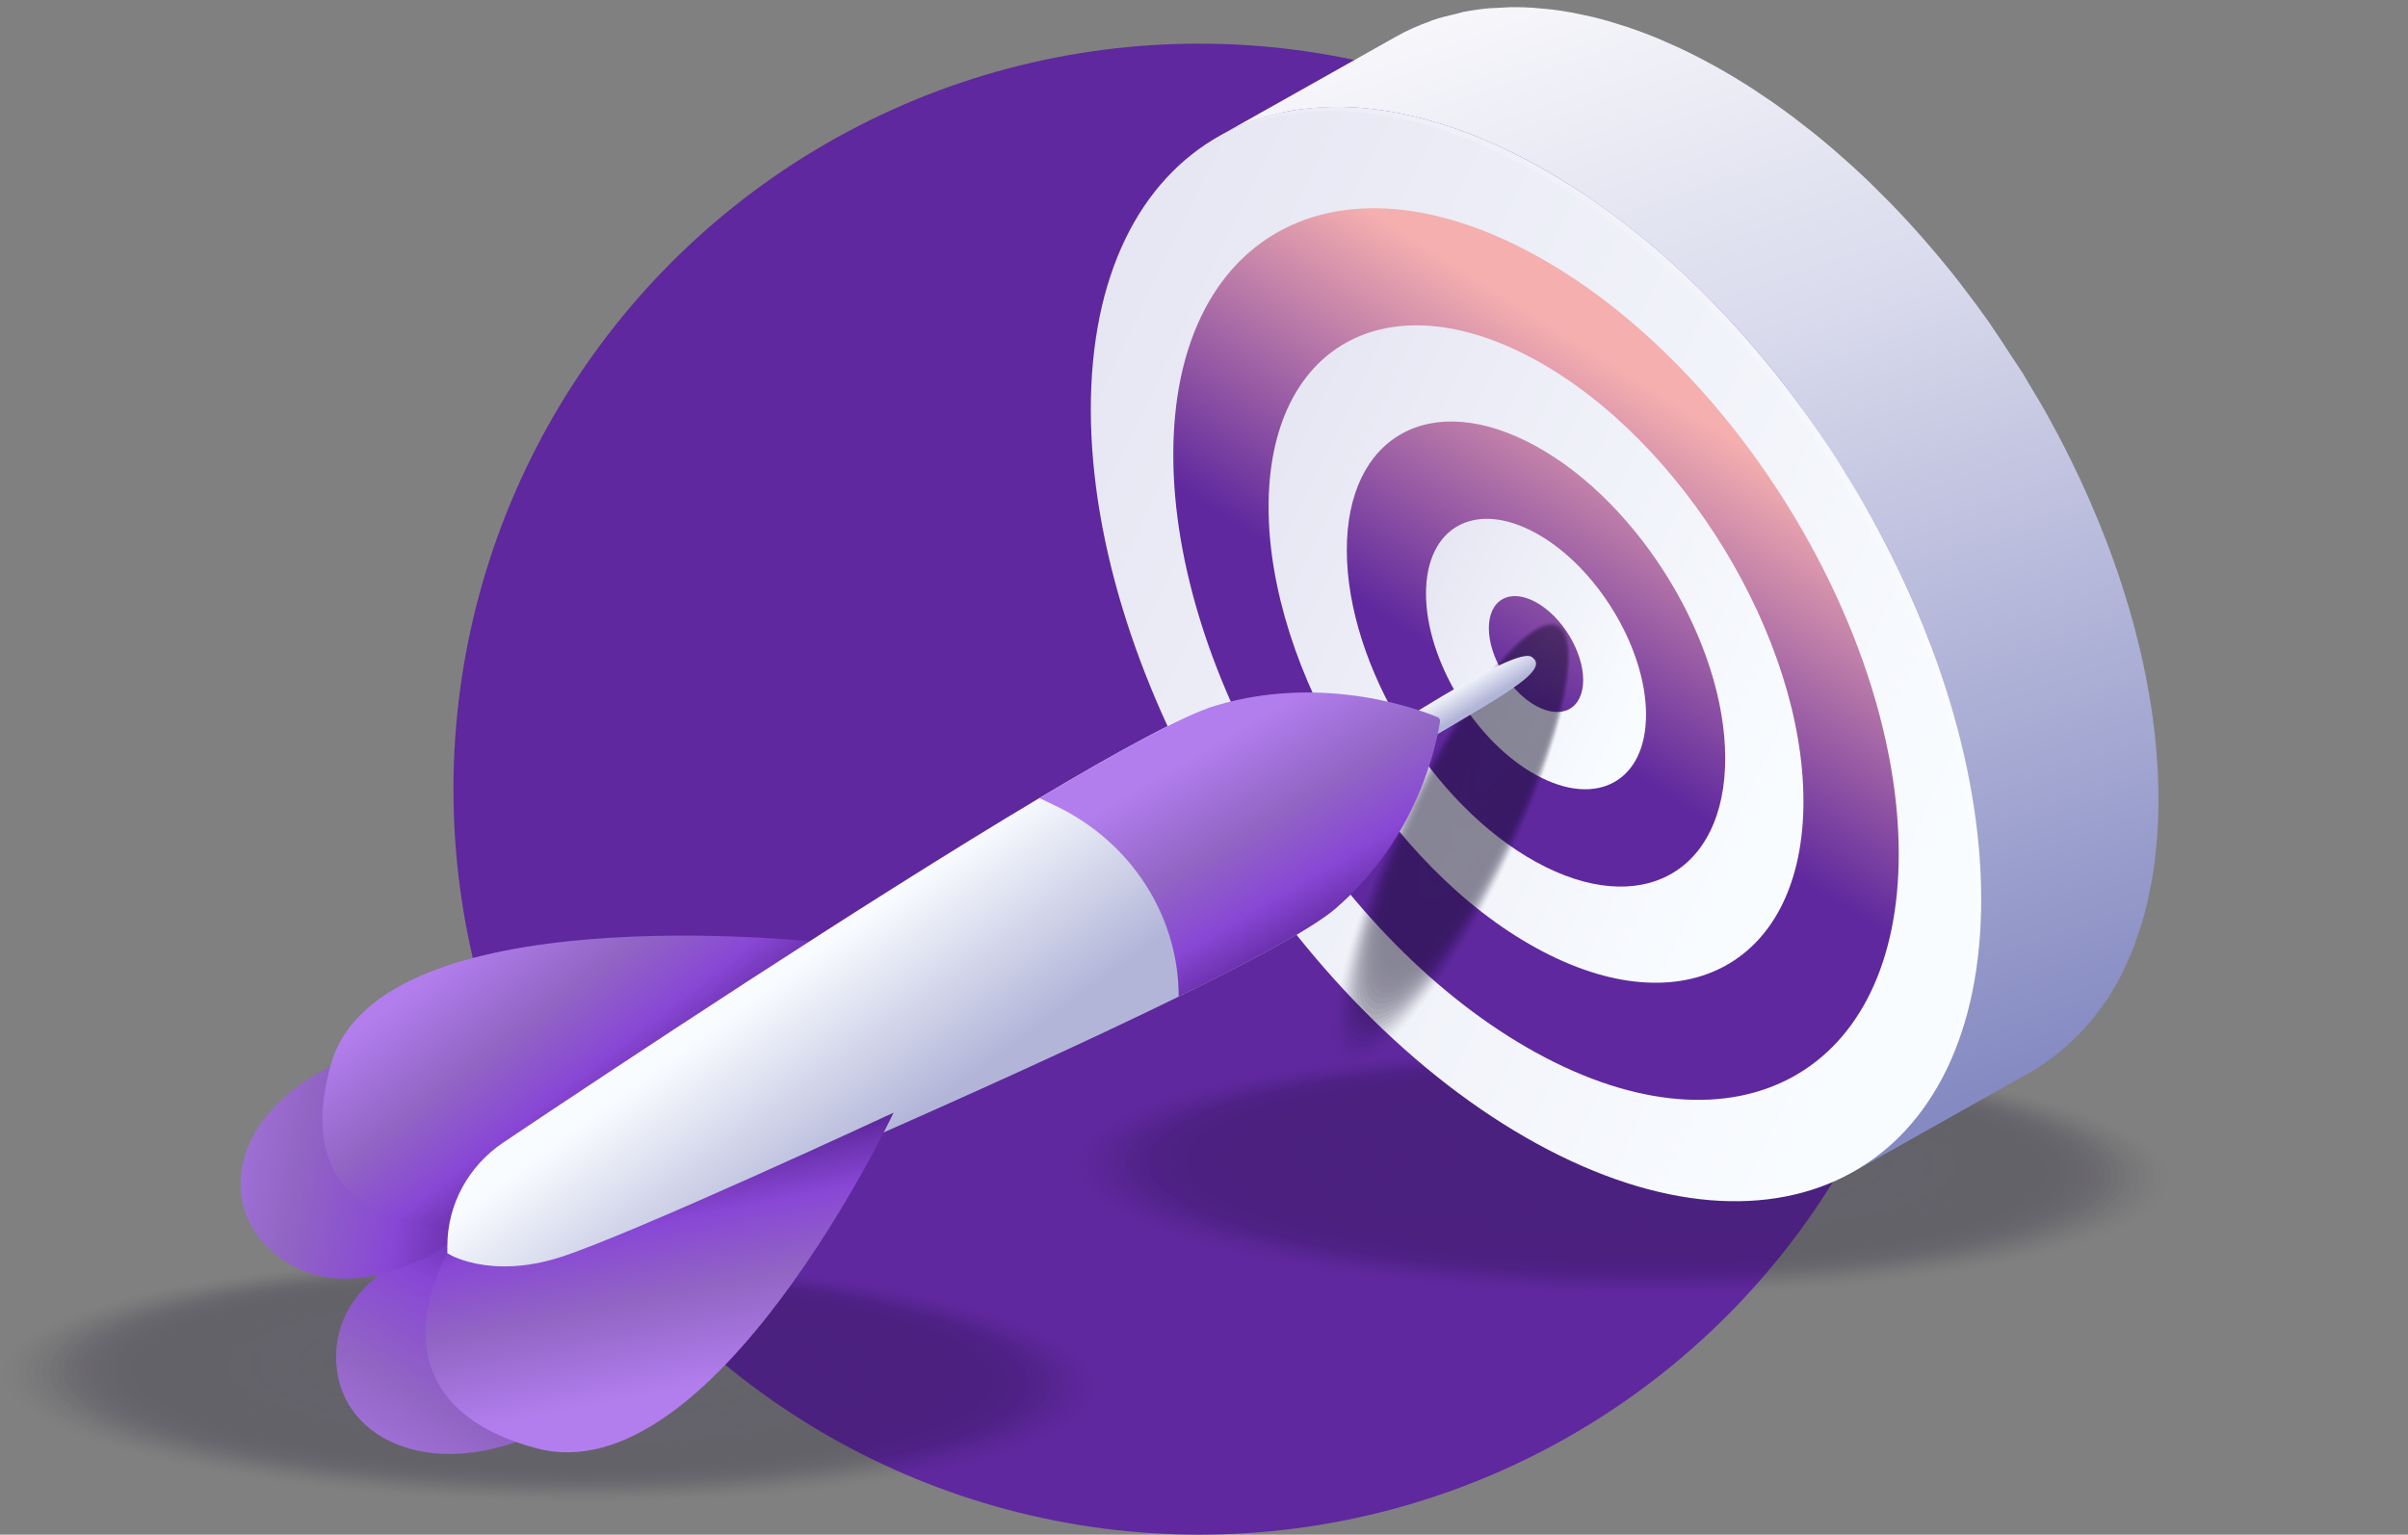 <svg width="331" height="211" viewBox="0 0 331 211" fill="none" xmlns="http://www.w3.org/2000/svg">
<rect x="0" y="0" width="331" height="211" fill="#808080" stroke="none"/>
<circle cx="164.83" cy="108.5" r="102.5" fill="#5F289E"/>
<g opacity="0.25">
<path opacity="0.02" d="M298 162.131C298.14 152.855 264.551 144.87 222.977 144.296C181.404 143.721 147.59 150.775 147.45 160.05C147.311 169.326 180.9 177.311 222.473 177.886C264.047 178.461 297.861 171.407 298 162.131Z" fill="#0F0A26"/>
<path opacity="0.039" d="M297.027 162.073C297.164 152.921 264.021 145.042 223.001 144.475C181.98 143.908 148.614 150.868 148.477 160.02C148.339 169.173 181.482 177.052 222.503 177.619C263.524 178.186 296.89 171.226 297.027 162.073Z" fill="#0F0A26"/>
<path opacity="0.059" d="M296.053 162.016C296.189 152.987 263.492 145.213 223.024 144.654C182.555 144.095 149.639 150.961 149.503 159.99C149.368 169.02 182.064 176.793 222.533 177.352C263.002 177.911 295.918 171.045 296.053 162.016Z" fill="#0F0A26"/>
<path opacity="0.078" d="M295.08 161.958C295.213 153.052 262.963 145.385 223.047 144.833C183.13 144.282 150.663 151.054 150.53 159.96C150.396 168.866 182.646 176.533 222.563 177.085C262.479 177.637 294.946 170.864 295.08 161.958Z" fill="#0F0A26"/>
<path opacity="0.098" d="M294.106 161.901C294.238 153.118 262.434 145.557 223.07 145.013C183.705 144.469 151.688 151.147 151.556 159.93C151.424 168.713 183.228 176.274 222.592 176.818C261.956 177.362 293.974 170.683 294.106 161.901Z" fill="#0F0A26"/>
<path opacity="0.118" d="M293.132 161.843C293.262 153.183 261.904 145.728 223.093 145.192C184.281 144.655 152.712 151.241 152.582 159.9C152.452 168.56 183.81 176.015 222.622 176.551C261.434 177.088 293.002 170.502 293.132 161.843Z" fill="#0F0A26"/>
<path opacity="0.137" d="M292.159 161.785C292.287 153.249 261.375 145.9 223.116 145.371C184.856 144.842 153.737 151.334 153.609 159.87C153.48 168.407 184.392 175.755 222.652 176.284C260.911 176.813 292.031 170.322 292.159 161.785Z" fill="#0F0A26"/>
<path opacity="0.157" d="M291.185 161.727C291.312 153.314 260.846 146.072 223.139 145.55C185.431 145.029 154.761 151.427 154.635 159.84C154.509 168.253 184.974 175.496 222.682 176.017C260.389 176.538 291.059 170.141 291.185 161.727Z" fill="#0F0A26"/>
<path opacity="0.176" d="M290.212 161.67C290.336 153.38 260.317 146.243 223.162 145.73C186.007 145.216 155.786 151.52 155.661 159.81C155.537 168.1 185.556 175.237 222.711 175.75C259.866 176.264 290.087 169.96 290.212 161.67Z" fill="#0F0A26"/>
<path opacity="0.196" d="M289.238 161.612C289.361 153.445 259.788 146.415 223.185 145.909C186.582 145.403 156.81 151.613 156.688 159.78C156.565 167.947 186.138 174.977 222.741 175.483C259.344 175.989 289.116 169.779 289.238 161.612Z" fill="#0F0A26"/>
<path opacity="0.216" d="M288.264 161.554C288.385 153.511 259.258 146.586 223.208 146.088C187.157 145.59 157.835 151.706 157.714 159.75C157.594 167.794 186.72 174.718 222.771 175.216C258.821 175.715 288.144 169.598 288.264 161.554Z" fill="#0F0A26"/>
<path opacity="0.235" d="M287.291 161.497C287.41 153.576 258.729 146.758 223.231 146.267C187.733 145.777 158.859 151.8 158.741 159.72C158.622 167.64 187.302 174.459 222.801 174.949C258.299 175.44 287.172 169.417 287.291 161.497Z" fill="#0F0A26"/>
<path opacity="0.255" d="M286.317 161.439C286.434 153.642 258.2 146.93 223.254 146.447C188.308 145.964 159.884 151.893 159.767 159.69C159.65 167.487 187.884 174.199 222.83 174.682C257.776 175.165 286.2 169.236 286.317 161.439Z" fill="#0F0A26"/>
<path opacity="0.275" d="M285.344 161.381C285.459 153.707 257.671 147.101 223.277 146.626C188.883 146.15 160.908 151.986 160.793 159.66C160.678 167.334 188.466 173.94 222.86 174.415C257.254 174.891 285.228 169.055 285.344 161.381Z" fill="#0F0A26"/>
<path opacity="0.294" d="M284.37 161.324C284.483 153.773 257.141 147.273 223.3 146.805C189.459 146.337 161.933 152.079 161.82 159.63C161.706 167.181 189.048 173.681 222.89 174.149C256.731 174.616 284.257 168.874 284.37 161.324Z" fill="#0F0A26"/>
<path opacity="0.314" d="M283.397 161.266C283.508 153.839 256.612 147.445 223.323 146.984C190.034 146.524 162.958 152.172 162.846 159.6C162.735 167.027 189.63 173.421 222.92 173.882C256.209 174.342 283.285 168.694 283.397 161.266Z" fill="#0F0A26"/>
<path opacity="0.333" d="M282.423 161.208C282.533 153.904 256.083 147.616 223.346 147.164C190.609 146.711 163.982 152.266 163.872 159.57C163.763 166.874 190.212 173.162 222.949 173.615C255.686 174.067 282.313 168.513 282.423 161.208Z" fill="#0F0A26"/>
<path opacity="0.353" d="M281.449 161.151C281.557 153.97 255.554 147.788 223.369 147.343C191.185 146.898 165.007 152.359 164.899 159.54C164.791 166.721 190.794 172.903 222.979 173.348C255.163 173.792 281.342 168.332 281.449 161.151Z" fill="#0F0A26"/>
<path opacity="0.372" d="M280.476 161.093C280.582 154.035 255.024 147.959 223.392 147.522C191.76 147.085 166.031 152.452 165.925 159.51C165.819 166.568 191.377 172.643 223.009 173.081C254.641 173.518 280.37 168.151 280.476 161.093Z" fill="#0F0A26"/>
<path opacity="0.392" d="M279.502 161.035C279.606 154.101 254.495 148.131 223.415 147.701C192.335 147.272 167.056 152.545 166.952 159.48C166.847 166.414 191.958 172.384 223.038 172.814C254.118 173.243 279.398 167.97 279.502 161.035Z" fill="#0F0A26"/>
<path opacity="0.412" d="M278.528 160.978C278.631 154.166 253.966 148.303 223.438 147.881C192.911 147.459 168.08 152.638 167.978 159.45C167.876 166.261 192.54 172.125 223.068 172.547C253.596 172.969 278.426 167.789 278.528 160.978Z" fill="#0F0A26"/>
<path opacity="0.431" d="M277.555 160.92C277.655 154.232 253.437 148.474 223.461 148.06C193.486 147.646 169.105 152.732 169.004 159.42C168.904 166.108 193.123 171.866 223.098 172.28C253.073 172.694 277.455 167.608 277.555 160.92Z" fill="#0F0A26"/>
<path opacity="0.451" d="M276.581 160.862C276.68 154.297 252.907 148.646 223.484 148.239C194.061 147.832 170.129 152.825 170.031 159.39C169.932 165.954 193.705 171.606 223.128 172.013C252.551 172.419 276.483 167.427 276.581 160.862Z" fill="#0F0A26"/>
<path opacity="0.471" d="M275.608 160.805C275.704 154.363 252.378 148.817 223.507 148.418C194.637 148.019 171.154 152.918 171.057 159.359C170.96 165.801 194.287 171.347 223.157 171.746C252.028 172.145 275.511 167.246 275.608 160.805Z" fill="#0F0A26"/>
<path opacity="0.49" d="M274.634 160.747C274.729 154.428 251.849 148.989 223.53 148.598C195.212 148.206 172.178 153.011 172.083 159.33C171.989 165.648 194.869 171.087 223.187 171.479C251.506 171.87 274.539 167.065 274.634 160.747Z" fill="#0F0A26"/>
<path opacity="0.51" d="M273.661 160.689C273.754 154.494 251.32 149.161 223.554 148.777C195.787 148.393 173.203 153.104 173.11 159.299C173.017 165.495 195.451 170.828 223.217 171.212C250.983 171.596 273.568 166.884 273.661 160.689Z" fill="#0F0A26"/>
<path opacity="0.529" d="M272.687 160.632C272.778 154.56 250.79 149.332 223.576 148.956C196.362 148.58 174.227 153.197 174.136 159.269C174.045 165.341 196.032 170.569 223.246 170.945C250.461 171.321 272.596 166.704 272.687 160.632Z" fill="#0F0A26"/>
<path opacity="0.549" d="M271.713 160.574C271.803 154.625 250.261 149.504 223.6 149.135C196.938 148.767 175.252 153.291 175.163 159.239C175.073 165.188 196.615 170.309 223.276 170.678C249.938 171.046 271.624 166.523 271.713 160.574Z" fill="#0F0A26"/>
<path opacity="0.569" d="M270.74 160.516C270.827 154.691 249.732 149.675 223.623 149.315C197.513 148.954 176.276 153.384 176.189 159.209C176.102 165.035 197.197 170.05 223.306 170.411C249.415 170.772 270.652 166.342 270.74 160.516Z" fill="#0F0A26"/>
<path opacity="0.588" d="M269.766 160.459C269.852 154.756 249.203 149.847 223.646 149.494C198.088 149.141 177.301 153.477 177.215 159.179C177.13 164.882 197.779 169.791 223.336 170.144C248.893 170.497 269.68 166.161 269.766 160.459Z" fill="#0F0A26"/>
<path opacity="0.608" d="M268.792 160.401C268.876 154.822 248.674 150.019 223.669 149.673C198.664 149.327 178.326 153.57 178.242 159.149C178.158 164.728 198.361 169.531 223.366 169.877C248.37 170.223 268.709 165.98 268.792 160.401Z" fill="#0F0A26"/>
<path opacity="0.627" d="M267.819 160.343C267.901 154.887 248.144 150.19 223.692 149.852C199.239 149.515 179.35 153.663 179.268 159.119C179.186 164.575 198.943 169.272 223.395 169.61C247.848 169.948 267.737 165.799 267.819 160.343Z" fill="#0F0A26"/>
<path opacity="0.647" d="M266.845 160.285C266.925 154.953 247.615 150.362 223.715 150.032C199.814 149.701 180.374 153.757 180.294 159.089C180.214 164.422 199.525 169.013 223.425 169.343C247.325 169.673 266.765 165.618 266.845 160.285Z" fill="#0F0A26"/>
<path opacity="0.667" d="M265.872 160.228C265.95 155.018 247.086 150.534 223.738 150.211C200.39 149.888 181.399 153.85 181.321 159.059C181.243 164.269 200.107 168.753 223.455 169.076C246.803 169.399 265.793 165.437 265.872 160.228Z" fill="#0F0A26"/>
<path opacity="0.686" d="M264.898 160.17C264.974 155.084 246.557 150.705 223.761 150.39C200.965 150.075 182.423 153.943 182.347 159.029C182.271 164.115 200.689 168.494 223.484 168.809C246.28 169.124 264.822 165.256 264.898 160.17Z" fill="#0F0A26"/>
<path opacity="0.706" d="M263.924 160.112C263.999 155.149 246.027 150.877 223.784 150.569C201.54 150.262 183.448 154.036 183.374 158.999C183.299 163.962 201.271 168.235 223.514 168.542C245.758 168.85 263.85 165.075 263.924 160.112Z" fill="#0F0A26"/>
<path opacity="0.726" d="M262.951 160.055C263.023 155.215 245.498 151.048 223.807 150.749C202.115 150.449 184.472 154.129 184.4 158.969C184.327 163.809 201.852 167.975 223.544 168.275C245.235 168.575 262.878 164.895 262.951 160.055Z" fill="#0F0A26"/>
<path opacity="0.745" d="M261.977 159.997C262.048 155.281 244.969 151.22 223.83 150.928C202.691 150.636 185.497 154.222 185.426 158.939C185.356 163.656 202.435 167.716 223.574 168.008C244.713 168.3 261.906 164.714 261.977 159.997Z" fill="#0F0A26"/>
<path opacity="0.765" d="M261.003 159.939C261.072 155.346 244.44 151.392 223.853 151.107C203.266 150.823 186.522 154.316 186.453 158.909C186.384 163.502 203.017 167.457 223.603 167.741C244.19 168.026 260.935 164.533 261.003 159.939Z" fill="#0F0A26"/>
<path opacity="0.784" d="M260.03 159.882C260.097 155.412 243.91 151.563 223.876 151.286C203.842 151.01 187.546 154.409 187.479 158.879C187.412 163.349 203.599 167.197 223.633 167.474C243.667 167.751 259.963 164.352 260.03 159.882Z" fill="#0F0A26"/>
<path opacity="0.804" d="M259.056 159.824C259.122 155.477 243.381 151.735 223.899 151.465C204.417 151.196 188.571 154.502 188.505 158.849C188.44 163.196 204.181 166.938 223.663 167.207C243.145 167.476 258.991 164.171 259.056 159.824Z" fill="#0F0A26"/>
<path opacity="0.824" d="M258.083 159.766C258.146 155.543 242.852 151.907 223.922 151.645C204.992 151.383 189.595 154.595 189.532 158.819C189.468 163.043 204.763 166.679 223.693 166.94C242.622 167.202 258.019 163.99 258.083 159.766Z" fill="#0F0A26"/>
<path opacity="0.843" d="M257.109 159.709C257.171 155.608 242.323 152.078 223.945 151.824C205.567 151.57 190.62 154.688 190.558 158.789C190.497 162.889 205.345 166.419 223.722 166.673C242.1 166.927 257.048 163.809 257.109 159.709Z" fill="#0F0A26"/>
<path opacity="0.863" d="M256.136 159.651C256.195 155.674 241.793 152.25 223.968 152.003C206.143 151.757 191.644 154.781 191.584 158.759C191.525 162.736 205.927 166.16 223.752 166.406C241.577 166.653 256.076 163.628 256.136 159.651Z" fill="#0F0A26"/>
<path opacity="0.882" d="M255.162 159.593C255.22 155.739 241.264 152.421 223.991 152.183C206.718 151.944 192.669 154.875 192.611 158.729C192.553 162.583 206.509 165.901 223.782 166.139C241.055 166.378 255.104 163.447 255.162 159.593Z" fill="#0F0A26"/>
<path opacity="0.902" d="M254.188 159.536C254.244 155.805 240.735 152.593 224.014 152.362C207.294 152.131 193.693 154.968 193.637 158.699C193.581 162.43 207.091 165.641 223.811 165.872C240.532 166.104 254.132 163.266 254.188 159.536Z" fill="#0F0A26"/>
<path opacity="0.922" d="M253.215 159.478C253.269 155.87 240.206 152.765 224.037 152.541C207.869 152.318 194.718 155.061 194.664 158.669C194.61 162.276 207.673 165.382 223.841 165.605C240.01 165.829 253.161 163.086 253.215 159.478Z" fill="#0F0A26"/>
<path opacity="0.941" d="M252.241 159.42C252.293 155.936 239.676 152.936 224.06 152.72C208.444 152.504 195.742 155.154 195.69 158.638C195.638 162.123 208.255 165.122 223.871 165.338C239.487 165.554 252.189 162.904 252.241 159.42Z" fill="#0F0A26"/>
<path opacity="0.961" d="M251.267 159.362C251.318 156.001 239.147 153.108 224.083 152.9C209.019 152.691 196.767 155.247 196.716 158.608C196.666 161.97 208.837 164.863 223.9 165.071C238.964 165.28 251.217 162.724 251.267 159.362Z" fill="#0F0A26"/>
<path opacity="0.98" d="M250.294 159.305C250.342 156.067 238.618 153.279 224.106 153.079C209.595 152.878 197.791 155.34 197.743 158.578C197.694 161.816 209.419 164.604 223.93 164.804C238.442 165.005 250.245 162.543 250.294 159.305Z" fill="#0F0A26"/>
<path d="M249.32 159.247C249.367 156.132 238.088 153.451 224.129 153.258C210.17 153.065 198.816 155.434 198.769 158.548C198.722 161.663 210.001 164.345 223.96 164.537C237.919 164.73 249.273 162.362 249.32 159.247Z" fill="#0F0A26"/>
</g>
<g opacity="0.25">
<path opacity="0.02" d="M151.112 190.774C151.251 181.499 117.662 173.513 76.089 172.939C34.516 172.364 0.701 179.418 0.562 188.693C0.423 197.969 34.012 205.954 75.585 206.529C117.158 207.104 150.973 200.05 151.112 190.774Z" fill="#0F0A26"/>
<path opacity="0.039" d="M150.139 190.717C150.276 181.564 117.133 173.685 76.112 173.118C35.091 172.551 1.726 179.511 1.589 188.663C1.451 197.816 34.594 205.695 75.615 206.262C116.636 206.829 150.001 199.869 150.139 190.717Z" fill="#0F0A26"/>
<path opacity="0.059" d="M149.165 190.659C149.3 181.63 116.604 173.856 76.135 173.297C35.667 172.738 2.75 179.604 2.615 188.633C2.479 197.663 35.176 205.436 75.645 205.995C116.113 206.555 149.029 199.688 149.165 190.659Z" fill="#0F0A26"/>
<path opacity="0.078" d="M148.191 190.601C148.325 181.695 116.075 174.028 76.158 173.476C36.242 172.925 3.775 179.697 3.641 188.603C3.508 197.509 35.758 205.176 75.674 205.728C115.591 206.28 148.058 199.507 148.191 190.601Z" fill="#0F0A26"/>
<path opacity="0.098" d="M147.218 190.543C147.35 181.761 115.546 174.2 76.181 173.656C36.817 173.112 4.799 179.79 4.668 188.573C4.536 197.356 36.34 204.917 75.704 205.461C115.068 206.005 147.086 199.326 147.218 190.543Z" fill="#0F0A26"/>
<path opacity="0.118" d="M146.244 190.486C146.374 181.826 115.016 174.371 76.204 173.835C37.392 173.298 5.824 179.884 5.694 188.543C5.564 197.203 36.922 204.658 75.734 205.194C114.546 205.731 146.114 199.146 146.244 190.486Z" fill="#0F0A26"/>
<path opacity="0.137" d="M145.271 190.428C145.399 181.892 114.487 174.543 76.227 174.014C37.968 173.485 6.848 179.977 6.72 188.513C6.592 197.05 37.504 204.399 75.763 204.927C114.023 205.456 145.142 198.965 145.271 190.428Z" fill="#0F0A26"/>
<path opacity="0.157" d="M144.297 190.37C144.423 181.957 113.958 174.714 76.251 174.193C38.543 173.672 7.873 180.07 7.747 188.483C7.621 196.896 38.086 204.139 75.793 204.66C113.501 205.181 144.171 198.784 144.297 190.37Z" fill="#0F0A26"/>
<path opacity="0.176" d="M143.323 190.313C143.448 182.023 113.429 174.886 76.273 174.373C39.118 173.859 8.897 180.163 8.773 188.453C8.649 196.743 38.668 203.88 75.823 204.393C112.978 204.907 143.199 198.603 143.323 190.313Z" fill="#0F0A26"/>
<path opacity="0.196" d="M142.35 190.255C142.472 182.088 112.899 175.058 76.297 174.552C39.694 174.046 9.922 180.256 9.8 188.423C9.677 196.59 39.25 203.62 75.853 204.126C112.456 204.632 142.227 198.422 142.35 190.255Z" fill="#0F0A26"/>
<path opacity="0.216" d="M141.376 190.197C141.497 182.154 112.37 175.229 76.32 174.731C40.269 174.233 10.947 180.35 10.826 188.393C10.705 196.437 39.832 203.361 75.882 203.859C111.933 204.358 141.255 198.241 141.376 190.197Z" fill="#0F0A26"/>
<path opacity="0.235" d="M140.403 190.14C140.521 182.219 111.841 175.401 76.343 174.91C40.844 174.42 11.971 180.443 11.852 188.363C11.733 196.283 40.414 203.102 75.912 203.592C111.41 204.083 140.284 198.06 140.403 190.14Z" fill="#0F0A26"/>
<path opacity="0.255" d="M139.429 190.082C139.546 182.285 111.312 175.573 76.366 175.09C41.42 174.607 12.996 180.536 12.879 188.333C12.762 196.13 40.996 202.842 75.942 203.325C110.888 203.809 139.312 197.879 139.429 190.082Z" fill="#0F0A26"/>
<path opacity="0.275" d="M138.455 190.024C138.571 182.351 110.782 175.744 76.389 175.269C41.995 174.793 14.02 180.629 13.905 188.303C13.79 195.977 41.578 202.583 75.972 203.059C110.365 203.534 138.34 197.698 138.455 190.024Z" fill="#0F0A26"/>
<path opacity="0.294" d="M137.482 189.967C137.595 182.416 110.253 175.916 76.412 175.448C42.571 174.981 15.045 180.722 14.931 188.273C14.818 195.824 42.16 202.324 76.001 202.792C109.843 203.259 137.369 197.517 137.482 189.967Z" fill="#0F0A26"/>
<path opacity="0.314" d="M136.508 189.909C136.62 182.482 109.724 176.088 76.435 175.627C43.146 175.167 16.069 180.815 15.958 188.243C15.846 195.67 42.742 202.064 76.031 202.525C109.32 202.985 136.397 197.337 136.508 189.909Z" fill="#0F0A26"/>
<path opacity="0.333" d="M135.535 189.851C135.644 182.547 109.195 176.259 76.458 175.807C43.721 175.354 17.094 180.909 16.984 188.213C16.875 195.517 43.324 201.805 76.061 202.258C108.798 202.71 135.425 197.156 135.535 189.851Z" fill="#0F0A26"/>
<path opacity="0.353" d="M134.561 189.794C134.669 182.613 108.665 176.431 76.481 175.986C44.296 175.541 18.118 181.002 18.011 188.183C17.903 195.364 43.906 201.546 76.091 201.991C108.275 202.435 134.453 196.975 134.561 189.794Z" fill="#0F0A26"/>
<path opacity="0.372" d="M133.587 189.736C133.693 182.678 108.136 176.602 76.504 176.165C44.872 175.728 19.143 181.095 19.037 188.153C18.931 195.211 44.488 201.286 76.12 201.724C107.753 202.161 133.481 196.794 133.587 189.736Z" fill="#0F0A26"/>
<path opacity="0.392" d="M132.614 189.678C132.718 182.744 107.607 176.774 76.527 176.344C45.447 175.915 20.168 181.188 20.063 188.123C19.959 195.057 45.07 201.027 76.15 201.457C107.23 201.886 132.51 196.613 132.614 189.678Z" fill="#0F0A26"/>
<path opacity="0.412" d="M131.64 189.621C131.742 182.809 107.078 176.946 76.55 176.524C46.022 176.102 21.192 181.281 21.09 188.093C20.988 194.904 45.652 200.768 76.18 201.19C106.708 201.612 131.538 196.432 131.64 189.621Z" fill="#0F0A26"/>
<path opacity="0.431" d="M130.667 189.563C130.767 182.875 106.549 177.117 76.573 176.703C46.598 176.289 22.216 181.374 22.116 188.063C22.016 194.751 46.234 200.508 76.21 200.923C106.185 201.337 130.566 196.251 130.667 189.563Z" fill="#0F0A26"/>
<path opacity="0.451" d="M129.693 189.505C129.792 182.94 106.019 177.289 76.596 176.882C47.173 176.476 23.241 181.468 23.142 188.033C23.044 194.598 46.816 200.249 76.239 200.656C105.663 201.062 129.595 196.07 129.693 189.505Z" fill="#0F0A26"/>
<path opacity="0.471" d="M128.72 189.448C128.816 183.006 105.49 177.46 76.619 177.061C47.748 176.662 24.266 181.561 24.169 188.003C24.072 194.444 47.398 199.99 76.269 200.389C105.14 200.788 128.623 195.889 128.72 189.448Z" fill="#0F0A26"/>
<path opacity="0.49" d="M127.746 189.39C127.841 183.071 104.961 177.632 76.642 177.241C48.324 176.849 25.29 181.654 25.195 187.972C25.101 194.291 47.98 199.73 76.299 200.122C104.618 200.513 127.651 195.708 127.746 189.39Z" fill="#0F0A26"/>
<path opacity="0.51" d="M126.772 189.332C126.865 183.137 104.432 177.804 76.665 177.42C48.899 177.036 26.315 181.747 26.222 187.943C26.129 194.138 48.562 199.471 76.329 199.855C104.095 200.239 126.679 195.528 126.772 189.332Z" fill="#0F0A26"/>
<path opacity="0.529" d="M125.799 189.275C125.89 183.203 103.902 177.975 76.688 177.599C49.474 177.223 27.339 181.84 27.248 187.912C27.157 193.984 49.144 199.212 76.359 199.588C103.573 199.964 125.708 195.347 125.799 189.275Z" fill="#0F0A26"/>
<path opacity="0.549" d="M124.825 189.217C124.914 183.268 103.373 178.147 76.711 177.778C50.05 177.41 28.364 181.934 28.274 187.882C28.185 193.831 49.726 198.952 76.388 199.321C103.05 199.689 124.736 195.166 124.825 189.217Z" fill="#0F0A26"/>
<path opacity="0.569" d="M123.852 189.159C123.939 183.334 102.844 178.319 76.735 177.958C50.625 177.597 29.388 182.027 29.301 187.852C29.214 193.678 50.309 198.693 76.418 199.054C102.527 199.415 123.764 194.985 123.852 189.159Z" fill="#0F0A26"/>
<path opacity="0.588" d="M122.878 189.101C122.963 183.399 102.315 178.49 76.757 178.137C51.2 177.784 30.413 182.12 30.327 187.822C30.242 193.525 50.891 198.434 76.448 198.787C102.005 199.14 122.792 194.804 122.878 189.101Z" fill="#0F0A26"/>
<path opacity="0.608" d="M121.904 189.044C121.988 183.465 101.785 178.662 76.781 178.316C51.776 177.971 31.437 182.213 31.354 187.792C31.27 193.371 51.472 198.174 76.477 198.52C101.482 198.866 121.821 194.623 121.904 189.044Z" fill="#0F0A26"/>
<path opacity="0.627" d="M120.931 188.986C121.013 183.53 101.256 178.833 76.804 178.495C52.351 178.157 32.462 182.306 32.38 187.762C32.298 193.218 52.054 197.915 76.507 198.253C100.96 198.591 120.849 194.442 120.931 188.986Z" fill="#0F0A26"/>
<path opacity="0.647" d="M119.957 188.929C120.037 183.596 100.727 179.005 76.827 178.675C52.926 178.344 33.486 182.4 33.406 187.732C33.326 193.065 52.636 197.656 76.537 197.986C100.437 198.316 119.877 194.261 119.957 188.929Z" fill="#0F0A26"/>
<path opacity="0.667" d="M118.983 188.871C119.062 183.661 100.198 179.177 76.85 178.854C53.502 178.531 34.511 182.493 34.433 187.702C34.354 192.912 53.218 197.396 76.567 197.719C99.915 198.042 118.905 194.08 118.983 188.871Z" fill="#0F0A26"/>
<path opacity="0.686" d="M118.01 188.813C118.086 183.727 99.669 179.348 76.873 179.033C54.077 178.718 35.535 182.586 35.459 187.672C35.383 192.758 53.801 197.137 76.596 197.452C99.392 197.767 117.934 193.899 118.01 188.813Z" fill="#0F0A26"/>
<path opacity="0.706" d="M117.036 188.755C117.111 183.792 99.139 179.52 76.896 179.212C54.652 178.905 36.56 182.679 36.486 187.642C36.411 192.605 54.383 196.878 76.626 197.185C98.87 197.493 116.962 193.719 117.036 188.755Z" fill="#0F0A26"/>
<path opacity="0.726" d="M116.063 188.698C116.135 183.858 98.61 179.691 76.919 179.391C55.228 179.092 37.584 182.772 37.512 187.612C37.439 192.452 54.965 196.618 76.656 196.918C98.347 197.218 115.99 193.537 116.063 188.698Z" fill="#0F0A26"/>
<path opacity="0.745" d="M115.089 188.64C115.16 183.924 98.081 179.863 76.942 179.571C55.803 179.279 38.609 182.866 38.538 187.582C38.468 192.299 55.547 196.359 76.686 196.651C97.825 196.943 115.018 193.357 115.089 188.64Z" fill="#0F0A26"/>
<path opacity="0.765" d="M114.115 188.582C114.184 183.989 97.552 180.035 76.965 179.75C56.378 179.466 39.634 182.959 39.565 187.552C39.496 192.145 56.129 196.1 76.715 196.384C97.302 196.669 114.047 193.176 114.115 188.582Z" fill="#0F0A26"/>
<path opacity="0.784" d="M113.142 188.525C113.209 184.055 97.022 180.206 76.988 179.929C56.953 179.652 40.658 183.052 40.591 187.522C40.524 191.992 56.711 195.84 76.745 196.117C96.779 196.394 113.075 192.995 113.142 188.525Z" fill="#0F0A26"/>
<path opacity="0.804" d="M112.168 188.467C112.234 184.12 96.493 180.378 77.011 180.109C57.529 179.839 41.683 183.145 41.617 187.492C41.552 191.839 57.293 195.581 76.775 195.85C96.257 196.12 112.103 192.814 112.168 188.467Z" fill="#0F0A26"/>
<path opacity="0.824" d="M111.195 188.409C111.258 184.185 95.964 180.549 77.034 180.288C58.104 180.026 42.707 183.238 42.644 187.462C42.58 191.685 57.875 195.322 76.805 195.583C95.734 195.845 111.131 192.633 111.195 188.409Z" fill="#0F0A26"/>
<path opacity="0.843" d="M110.221 188.352C110.283 184.251 95.434 180.721 77.057 180.467C58.679 180.213 43.732 183.331 43.67 187.432C43.608 191.532 58.457 195.062 76.834 195.316C95.212 195.57 110.16 192.452 110.221 188.352Z" fill="#0F0A26"/>
<path opacity="0.863" d="M109.248 188.294C109.307 184.317 94.905 180.893 77.08 180.646C59.255 180.4 44.756 183.424 44.697 187.402C44.637 191.379 59.039 194.803 76.864 195.049C94.689 195.296 109.188 192.271 109.248 188.294Z" fill="#0F0A26"/>
<path opacity="0.882" d="M108.274 188.236C108.332 184.382 94.376 181.064 77.103 180.826C59.83 180.587 45.781 183.518 45.723 187.372C45.665 191.226 59.621 194.544 76.894 194.782C94.167 195.021 108.216 192.09 108.274 188.236Z" fill="#0F0A26"/>
<path opacity="0.902" d="M107.3 188.179C107.356 184.448 93.847 181.236 77.126 181.005C60.405 180.774 46.805 183.611 46.749 187.342C46.693 191.072 60.203 194.284 76.923 194.515C93.644 194.746 107.244 191.909 107.3 188.179Z" fill="#0F0A26"/>
<path opacity="0.922" d="M106.327 188.121C106.381 184.513 93.317 181.407 77.149 181.184C60.981 180.961 47.83 183.704 47.776 187.312C47.721 190.919 60.785 194.025 76.953 194.248C93.121 194.472 106.272 191.728 106.327 188.121Z" fill="#0F0A26"/>
<path opacity="0.941" d="M105.353 188.063C105.405 184.579 92.788 181.579 77.172 181.363C61.556 181.147 48.854 183.797 48.802 187.281C48.75 190.766 61.367 193.766 76.983 193.981C92.599 194.197 105.301 191.548 105.353 188.063Z" fill="#0F0A26"/>
<path opacity="0.961" d="M104.38 188.005C104.43 184.644 92.259 181.751 77.195 181.542C62.132 181.334 49.879 183.89 49.828 187.251C49.778 190.613 61.949 193.506 77.013 193.714C92.076 193.922 104.329 191.367 104.38 188.005Z" fill="#0F0A26"/>
<path opacity="0.98" d="M103.406 187.948C103.454 184.71 91.73 181.922 77.218 181.722C62.707 181.521 50.903 183.983 50.855 187.221C50.806 190.459 62.531 193.247 77.042 193.447C91.554 193.648 103.357 191.186 103.406 187.948Z" fill="#0F0A26"/>
<path d="M102.432 187.89C102.479 184.775 91.201 182.094 77.241 181.901C63.282 181.708 51.928 184.076 51.881 187.191C51.834 190.306 63.113 192.987 77.072 193.18C91.031 193.373 102.386 191.005 102.432 187.89Z" fill="#0F0A26"/>
</g>
<path d="M296.65 107.166C296.616 106.227 296.566 105.284 296.499 104.336C296.469 103.906 296.423 103.472 296.386 103.04C296.369 102.85 296.353 102.661 296.336 102.472C296.305 102.145 296.284 101.819 296.25 101.491C296.15 100.539 296.035 99.584 295.904 98.625C295.77 97.648 295.62 96.668 295.454 95.686C295.449 95.656 295.442 95.625 295.437 95.594C295.43 95.553 295.422 95.513 295.415 95.472C295.258 94.56 295.091 93.645 294.907 92.729C294.704 91.713 294.483 90.695 294.247 89.676C294.163 89.313 294.065 88.95 293.977 88.587C293.924 88.369 293.869 88.152 293.815 87.935C293.705 87.493 293.603 87.052 293.487 86.611C293.215 85.576 292.926 84.541 292.622 83.506C292.399 82.747 292.158 81.987 291.917 81.228C291.873 81.087 291.832 80.947 291.787 80.807C291.745 80.676 291.708 80.545 291.666 80.414C291.338 79.404 290.996 78.394 290.639 77.386C290.286 76.389 289.919 75.394 289.538 74.4C289.467 74.215 289.39 74.03 289.318 73.845C289.259 73.693 289.197 73.542 289.137 73.39C288.894 72.771 288.655 72.151 288.401 71.534C288.011 70.584 287.609 69.636 287.194 68.691C286.896 68.01 286.584 67.333 286.273 66.655C286.217 66.532 286.163 66.409 286.107 66.287C286.048 66.159 285.992 66.029 285.933 65.902C285.493 64.957 285.04 64.015 284.577 63.077C284.066 62.043 283.54 61.013 283.002 59.988C282.919 59.831 282.83 59.677 282.747 59.521C282.639 59.318 282.526 59.118 282.418 58.915C281.981 58.101 281.546 57.285 281.091 56.477C280.523 55.466 279.913 54.475 279.319 53.477C279.015 52.966 278.725 52.451 278.414 51.944C278.291 51.744 278.18 51.537 278.056 51.337C277.514 50.463 276.916 49.625 276.355 48.761C275.543 47.511 274.743 46.256 273.893 45.032C273.756 44.835 273.633 44.627 273.495 44.43C272.258 42.671 270.98 40.944 269.669 39.249C269.645 39.218 269.623 39.186 269.6 39.155C269.595 39.149 269.591 39.143 269.586 39.137C268.691 37.983 267.779 36.844 266.851 35.724C266.108 34.827 265.355 33.941 264.591 33.067C264.573 33.047 264.556 33.025 264.537 33.004C264.524 32.988 264.51 32.972 264.496 32.956C263.717 32.064 262.926 31.185 262.127 30.318C261.338 29.464 260.541 28.623 259.734 27.796C259.604 27.663 259.47 27.536 259.34 27.403C259.21 27.271 259.077 27.143 258.947 27.012C258.375 26.436 257.805 25.857 257.225 25.295C256.373 24.47 255.512 23.66 254.643 22.867C254.377 22.624 254.107 22.395 253.839 22.155C253.64 21.977 253.44 21.802 253.24 21.625C252.809 21.245 252.383 20.855 251.948 20.483C251.048 19.711 250.14 18.957 249.224 18.222C248.824 17.901 248.418 17.597 248.016 17.284C247.817 17.128 247.618 16.973 247.419 16.82C247.111 16.584 246.808 16.338 246.499 16.106C245.61 15.439 244.715 14.789 243.813 14.157C243.166 13.705 242.513 13.272 241.86 12.838C241.736 12.756 241.615 12.67 241.491 12.588C241.377 12.514 241.266 12.434 241.153 12.36C240.292 11.799 239.426 11.255 238.556 10.728C237.697 10.209 236.835 9.707 235.968 9.223C235.768 9.111 235.568 9 235.368 8.89C234.718 8.534 234.07 8.19 233.425 7.858C232.586 7.426 231.752 7.016 230.922 6.627C230.38 6.373 229.844 6.141 229.307 5.905C229.179 5.848 229.049 5.789 228.921 5.733C228.764 5.665 228.605 5.588 228.449 5.521C227.629 5.173 226.814 4.846 226.005 4.539C225.177 4.225 224.356 3.932 223.54 3.661C223.396 3.613 223.255 3.575 223.111 3.528C222.991 3.489 222.873 3.456 222.753 3.417C222.199 3.242 221.643 3.062 221.095 2.905C220.247 2.663 219.407 2.445 218.573 2.249C218.169 2.154 217.772 2.082 217.371 1.998C217.193 1.96 217.015 1.921 216.838 1.886C216.583 1.836 216.324 1.773 216.071 1.726C215.171 1.562 214.28 1.425 213.399 1.315C212.854 1.247 212.32 1.211 211.782 1.164C211.595 1.148 211.406 1.125 211.22 1.111C211.043 1.098 210.862 1.072 210.687 1.061C209.717 1.001 208.761 0.975 207.819 0.983C207.399 0.986 206.996 1.028 206.583 1.044C206.265 1.057 205.949 1.071 205.634 1.091C205.31 1.113 204.977 1.11 204.657 1.14C203.459 1.251 202.288 1.419 201.143 1.644C201.12 1.649 201.1 1.658 201.077 1.662C200.81 1.715 200.565 1.811 200.302 1.871C199.14 2.132 197.983 2.409 196.883 2.79C196.79 2.821 196.71 2.875 196.618 2.908C194.994 3.486 193.429 4.171 191.951 5.004L167.586 18.714C169.063 17.882 170.629 17.197 172.253 16.619C173.44 16.196 174.676 15.864 175.936 15.581C176.2 15.521 176.445 15.426 176.711 15.373C178.182 15.08 179.71 14.904 181.269 14.801C181.583 14.781 181.9 14.767 182.218 14.754C183.729 14.693 185.271 14.704 186.854 14.821C187.041 14.835 187.23 14.857 187.417 14.874C189.068 15.018 190.752 15.255 192.473 15.597C192.649 15.632 192.828 15.671 193.006 15.708C194.763 16.077 196.554 16.546 198.376 17.124C198.502 17.164 198.627 17.2 198.753 17.241C200.655 17.858 202.59 18.591 204.552 19.441C204.684 19.498 204.817 19.56 204.949 19.618C206.941 20.495 208.958 21.479 211.002 22.6C213.069 23.734 215.111 24.973 217.125 26.298C217.249 26.38 217.371 26.466 217.494 26.548C219.373 27.796 221.226 29.126 223.05 30.527C223.252 30.681 223.453 30.838 223.653 30.995C225.42 32.373 227.16 33.82 228.868 35.329C229.072 35.51 229.276 35.688 229.479 35.87C231.211 37.423 232.911 39.038 234.573 40.713C234.708 40.849 234.845 40.982 234.98 41.118C236.753 42.922 238.488 44.786 240.172 46.714C240.19 46.735 240.208 46.756 240.226 46.777C241.947 48.749 243.618 50.78 245.234 52.865C245.258 52.896 245.28 52.929 245.304 52.961C246.759 54.841 248.157 56.774 249.52 58.733C250.382 59.971 251.192 61.244 252.014 62.51C252.693 63.555 253.393 64.585 254.044 65.647C254.358 66.16 254.653 66.682 254.961 67.198C256.027 68.99 257.069 70.794 258.052 72.625C258.161 72.827 258.274 73.028 258.382 73.23C259.568 75.466 260.692 77.726 261.745 80.005C261.799 80.121 261.85 80.237 261.902 80.353C262.929 82.591 263.887 84.845 264.776 87.109C264.833 87.255 264.893 87.401 264.95 87.547C265.85 89.866 266.678 92.195 267.425 94.526C267.467 94.658 267.505 94.79 267.547 94.922C268.258 97.167 268.892 99.414 269.453 101.657C269.505 101.866 269.558 102.076 269.609 102.285C270.171 104.598 270.659 106.906 271.052 109.199C271.058 109.231 271.065 109.264 271.07 109.296C271.463 111.608 271.759 113.904 271.97 116.182C271.987 116.371 272.003 116.56 272.02 116.75C272.215 119.028 272.33 121.287 272.334 123.514C272.337 125.736 272.233 127.87 272.045 129.932C272.027 130.122 272.006 130.308 271.987 130.496C271.797 132.386 271.527 134.205 271.182 135.953C271.136 136.187 271.089 136.42 271.04 136.651C270.682 138.345 270.251 139.967 269.752 141.521C269.659 141.813 269.557 142.096 269.459 142.382C268.958 143.842 268.4 145.241 267.777 146.569C267.708 146.716 267.651 146.877 267.58 147.022C266.848 148.535 266.036 149.959 265.15 151.293C265.031 151.472 264.893 151.628 264.771 151.804C264.036 152.867 263.252 153.868 262.423 154.809C262.121 155.152 261.805 155.475 261.491 155.801C260.763 156.557 260.003 157.268 259.212 157.936C258.885 158.213 258.565 158.498 258.228 158.759C257.107 159.625 255.947 160.434 254.715 161.128C254.714 161.129 254.712 161.13 254.711 161.131L254.712 161.13C254.712 161.131 254.711 161.131 254.71 161.132L279.076 147.421C280.31 146.726 281.471 145.917 282.594 145.049C282.931 144.788 283.25 144.502 283.577 144.226C284.369 143.558 285.129 142.848 285.857 142.09C286.171 141.764 286.487 141.442 286.789 141.099C287.618 140.158 288.402 139.157 289.137 138.094C289.259 137.918 289.397 137.762 289.516 137.583C289.543 137.541 289.577 137.505 289.605 137.463C290.432 136.204 291.194 134.866 291.887 133.449C291.908 133.405 291.925 133.356 291.946 133.312C292.016 133.167 292.074 133.006 292.143 132.86C292.56 131.969 292.969 131.067 293.332 130.117C293.511 129.649 293.661 129.151 293.826 128.669C293.924 128.384 294.024 128.103 294.118 127.812C294.202 127.548 294.302 127.301 294.383 127.033C294.675 126.062 294.941 125.065 295.18 124.042C295.264 123.686 295.327 123.311 295.404 122.948C295.454 122.712 295.502 122.475 295.549 122.235C295.619 121.88 295.702 121.537 295.766 121.176C295.927 120.262 296.068 119.33 296.188 118.379C296.254 117.857 296.3 117.315 296.353 116.781C296.371 116.596 296.393 116.413 296.41 116.227C296.43 116.002 296.46 115.787 296.479 115.561C296.551 114.656 296.607 113.736 296.644 112.801C296.68 111.873 296.699 110.93 296.7 109.972C296.7 109.916 296.7 109.86 296.7 109.804C296.698 108.929 296.682 108.049 296.65 107.166Z" fill="url(#paint0_linear_10003_4979)"/>
<path d="M211.003 22.6C244.793 41.132 272.272 86.345 272.334 123.515C272.397 160.685 245.02 175.765 211.229 157.233C177.438 138.701 150.004 93.561 149.942 56.391C149.879 19.221 177.212 4.069 211.003 22.6Z" fill="url(#paint1_linear_10003_4979)"/>
<path opacity="0.19" d="M211.002 22.6C191.926 12.139 174.915 12.422 163.723 21.331C174.918 12.993 191.576 12.913 210.23 23.144C244.021 41.676 271.499 86.888 271.562 124.058C271.589 140.239 266.409 152.223 257.771 159.081C266.859 152.33 272.362 140.159 272.334 123.515C272.272 86.345 244.793 41.132 211.002 22.6Z" fill="white"/>
<path d="M211.028 35.073C238.558 50.171 260.946 87.008 260.997 117.292C261.048 147.576 238.743 159.862 211.212 144.764C183.682 129.665 161.33 92.888 161.279 62.604C161.228 32.32 183.497 19.974 211.028 35.073Z" fill="url(#paint2_linear_10003_4979)"/>
<path d="M211.057 49.482C231.355 60.614 247.862 87.774 247.899 110.102C247.937 132.431 231.491 141.49 211.193 130.357C190.894 119.225 174.414 92.109 174.377 69.78C174.339 47.452 190.758 38.35 211.057 49.482Z" fill="url(#paint3_linear_10003_4979)"/>
<path d="M211.08 61.313C225.44 69.189 237.118 88.403 237.145 104.199C237.171 119.996 225.537 126.405 211.177 118.529C196.817 110.654 185.158 91.47 185.131 75.674C185.104 59.877 196.72 53.438 211.08 61.313Z" fill="url(#paint4_linear_10003_4979)"/>
<path d="M211.104 73.287C219.455 77.866 226.246 89.04 226.261 98.226C226.277 107.412 219.511 111.138 211.161 106.559C202.81 101.979 196.03 90.823 196.015 81.638C195.999 72.452 202.754 68.707 211.104 73.287Z" fill="url(#paint5_linear_10003_4979)"/>
<path d="M211.124 82.794C214.703 84.757 217.613 89.546 217.62 93.483C217.627 97.42 214.727 99.018 211.148 97.055C207.569 95.092 204.663 90.31 204.656 86.373C204.649 82.436 207.544 80.831 211.124 82.794Z" fill="url(#paint6_linear_10003_4979)"/>
<g opacity="0.47">
<path opacity="0.02" d="M206.926 119.08C214.957 102.398 218.207 87.428 214.186 85.645C210.165 83.862 200.395 95.941 192.364 112.624C184.334 129.306 181.083 144.275 185.104 146.058C189.126 147.841 198.896 135.763 206.926 119.08Z" fill="#0F0A26"/>
<path opacity="0.039" d="M206.999 118.692C214.923 102.231 218.13 87.461 214.162 85.701C210.194 83.942 200.554 95.86 192.63 112.321C184.706 128.782 181.499 143.552 185.467 145.312C189.435 147.071 199.075 135.153 206.999 118.692Z" fill="#0F0A26"/>
<path opacity="0.059" d="M207.071 118.304C214.888 102.064 218.052 87.493 214.138 85.757C210.223 84.022 200.713 95.779 192.896 112.019C185.078 128.258 181.915 142.829 185.829 144.565C189.743 146.301 199.254 134.543 207.071 118.304Z" fill="#0F0A26"/>
<path opacity="0.078" d="M207.143 117.916C214.854 101.898 217.975 87.525 214.114 85.813C210.253 84.101 200.872 95.698 193.162 111.716C185.451 127.734 182.33 142.107 186.191 143.819C190.052 145.53 199.433 133.933 207.143 117.916Z" fill="#0F0A26"/>
<path opacity="0.098" d="M207.216 117.527C214.82 101.731 217.897 87.557 214.09 85.869C210.282 84.181 201.031 95.618 193.428 111.414C185.824 127.21 182.746 141.384 186.554 143.072C190.361 144.76 199.612 133.323 207.216 117.527Z" fill="#0F0A26"/>
<path opacity="0.118" d="M207.288 117.139C214.785 101.564 217.82 87.59 214.066 85.925C210.311 84.26 201.191 95.537 193.693 111.111C186.196 126.686 183.162 140.661 186.916 142.325C190.67 143.99 199.791 132.714 207.288 117.139Z" fill="#0F0A26"/>
<path opacity="0.137" d="M207.36 116.751C214.751 101.398 217.742 87.622 214.041 85.981C210.341 84.34 201.35 95.456 193.959 110.809C186.569 126.162 183.577 139.938 187.278 141.579C190.979 143.219 199.97 132.104 207.36 116.751Z" fill="#0F0A26"/>
<path opacity="0.157" d="M207.433 116.363C214.717 101.231 217.665 87.654 214.017 86.037C210.37 84.42 201.509 95.375 194.225 110.506C186.941 125.638 183.993 139.215 187.64 140.832C191.288 142.449 200.149 131.494 207.433 116.363Z" fill="#0F0A26"/>
<path opacity="0.176" d="M207.505 115.974C214.682 101.065 217.587 87.686 213.993 86.093C210.399 84.499 201.668 95.294 194.491 110.204C187.314 125.113 184.409 138.492 188.003 140.085C191.597 141.679 200.328 130.884 207.505 115.974Z" fill="#0F0A26"/>
<path opacity="0.196" d="M207.578 115.586C214.648 100.898 217.51 87.718 213.969 86.149C210.429 84.579 201.827 95.213 194.756 109.901C187.686 124.589 184.824 137.769 188.365 139.339C191.905 140.908 200.507 130.274 207.578 115.586Z" fill="#0F0A26"/>
<path opacity="0.216" d="M207.65 115.198C214.614 100.731 217.432 87.751 213.945 86.205C210.458 84.659 201.986 95.132 195.022 109.599C188.059 124.065 185.24 137.046 188.727 138.592C192.214 140.138 200.686 129.664 207.65 115.198Z" fill="#0F0A26"/>
<path opacity="0.235" d="M207.722 114.81C214.579 100.565 217.355 87.783 213.921 86.261C210.487 84.738 202.145 95.052 195.288 109.296C188.431 123.541 185.656 136.323 189.089 137.845C192.523 139.368 200.865 129.054 207.722 114.81Z" fill="#0F0A26"/>
<path opacity="0.255" d="M207.795 114.421C214.545 100.398 217.277 87.815 213.897 86.316C210.517 84.818 202.304 94.971 195.554 108.994C188.803 123.017 186.071 135.6 189.452 137.099C192.832 138.598 201.044 128.445 207.795 114.421Z" fill="#0F0A26"/>
<path opacity="0.275" d="M207.867 114.033C214.511 100.232 217.2 87.847 213.873 86.373C210.546 84.897 202.464 94.89 195.82 108.692C189.176 122.493 186.487 134.877 189.814 136.352C193.141 137.827 201.223 127.835 207.867 114.033Z" fill="#0F0A26"/>
<path opacity="0.294" d="M207.939 113.645C214.476 100.065 217.122 87.88 213.849 86.428C210.576 84.977 202.623 94.809 196.086 108.389C189.549 121.969 186.903 134.154 190.176 135.605C193.45 137.057 201.402 127.225 207.939 113.645Z" fill="#0F0A26"/>
<path opacity="0.314" d="M208.012 113.257C214.442 99.898 217.045 87.912 213.825 86.484C210.605 85.057 202.782 94.728 196.352 108.087C189.921 121.445 187.319 133.431 190.539 134.859C193.758 136.287 201.582 126.615 208.012 113.257Z" fill="#0F0A26"/>
<path opacity="0.333" d="M208.084 112.868C214.408 99.732 216.967 87.944 213.801 86.54C210.634 85.136 202.941 94.647 196.617 107.784C190.294 120.921 187.734 132.708 190.901 134.112C194.067 135.516 201.76 126.005 208.084 112.868Z" fill="#0F0A26"/>
<path opacity="0.353" d="M208.157 112.48C214.374 99.565 216.89 87.976 213.777 86.596C210.664 85.216 203.1 94.566 196.883 107.481C190.666 120.397 188.15 131.985 191.263 133.366C194.376 134.746 201.94 125.395 208.157 112.48Z" fill="#0F0A26"/>
<path opacity="0.372" d="M208.229 112.092C214.339 99.398 216.812 88.009 213.753 86.652C210.693 85.295 203.259 94.486 197.149 107.179C191.039 119.873 188.566 131.262 191.625 132.619C194.685 133.976 202.119 124.785 208.229 112.092Z" fill="#0F0A26"/>
<path opacity="0.392" d="M208.301 111.704C214.305 99.232 216.735 88.041 213.729 86.708C210.722 85.375 203.418 94.405 197.415 106.877C191.411 119.348 188.981 130.539 191.988 131.872C194.994 133.205 202.298 124.176 208.301 111.704Z" fill="#0F0A26"/>
<path opacity="0.412" d="M208.374 111.315C214.271 99.065 216.657 88.073 213.704 86.764C210.751 85.455 203.577 94.324 197.68 106.574C191.784 118.824 189.397 129.816 192.35 131.126C195.303 132.435 202.477 123.566 208.374 111.315Z" fill="#0F0A26"/>
<path opacity="0.431" d="M208.446 110.927C214.236 98.898 216.58 88.105 213.68 86.82C210.781 85.534 203.737 94.243 197.946 106.272C192.156 118.3 189.813 129.093 192.712 130.379C195.611 131.665 202.656 122.956 208.446 110.927Z" fill="#0F0A26"/>
<path opacity="0.451" d="M208.518 110.539C214.202 98.732 216.502 88.138 213.656 86.876C210.81 85.614 203.896 94.162 198.212 105.969C192.528 117.776 190.228 128.37 193.074 129.632C195.92 130.894 202.835 122.346 208.518 110.539Z" fill="#0F0A26"/>
<path opacity="0.471" d="M208.591 110.151C214.168 98.565 216.425 88.17 213.632 86.931C210.84 85.693 204.055 94.081 198.478 105.667C192.901 117.252 190.644 127.647 193.437 128.886C196.229 130.124 203.014 121.736 208.591 110.151Z" fill="#0F0A26"/>
<path opacity="0.49" d="M208.663 109.762C214.133 98.399 216.347 88.202 213.608 86.987C210.869 85.773 204.214 94.001 198.744 105.364C193.274 116.728 191.06 126.925 193.799 128.139C196.538 129.354 203.193 121.126 208.663 109.762Z" fill="#0F0A26"/>
<path opacity="0.51" d="M208.735 109.374C214.099 98.232 216.27 88.234 213.584 87.043C210.898 85.853 204.373 93.92 199.009 105.062C193.646 116.204 191.475 126.202 194.161 127.393C196.847 128.583 203.372 120.516 208.735 109.374Z" fill="#0F0A26"/>
<path opacity="0.529" d="M208.808 108.986C214.065 98.066 216.192 88.267 213.56 87.099C210.928 85.932 204.532 93.839 199.275 104.759C194.019 115.68 191.891 125.479 194.523 126.646C197.156 127.813 203.551 119.906 208.808 108.986Z" fill="#0F0A26"/>
<path opacity="0.549" d="M208.88 108.598C214.03 97.899 216.115 88.299 213.536 87.155C210.957 86.012 204.691 93.758 199.541 104.457C194.391 115.155 192.307 124.756 194.886 125.899C197.464 127.043 203.73 119.296 208.88 108.598Z" fill="#0F0A26"/>
<path opacity="0.569" d="M208.953 108.209C213.996 97.732 216.037 88.331 213.512 87.211C210.986 86.091 204.85 93.677 199.807 104.154C194.763 114.632 192.722 124.033 195.248 125.153C197.773 126.272 203.909 118.687 208.953 108.209Z" fill="#0F0A26"/>
<path opacity="0.588" d="M209.025 107.821C213.962 97.566 215.96 88.363 213.488 87.267C211.016 86.171 205.009 93.596 200.073 103.852C195.136 114.107 193.138 123.31 195.61 124.406C198.082 125.502 204.088 118.077 209.025 107.821Z" fill="#0F0A26"/>
<path opacity="0.608" d="M209.097 107.433C213.928 97.399 215.882 88.395 213.464 87.323C211.045 86.251 205.169 93.515 200.339 103.549C195.509 113.583 193.554 122.587 195.972 123.659C198.391 124.732 204.267 117.467 209.097 107.433Z" fill="#0F0A26"/>
<path opacity="0.627" d="M209.17 107.045C213.893 97.232 215.805 88.428 213.439 87.379C211.074 86.33 205.328 93.434 200.604 103.247C195.881 113.059 193.969 121.864 196.334 122.913C198.7 123.961 204.446 116.857 209.17 107.045Z" fill="#0F0A26"/>
<path opacity="0.647" d="M209.242 106.656C213.859 97.066 215.727 88.46 213.415 87.435C211.104 86.41 205.487 93.354 200.87 102.944C196.253 112.535 194.385 121.141 196.697 122.166C199.009 123.191 204.625 116.247 209.242 106.656Z" fill="#0F0A26"/>
<path opacity="0.667" d="M209.314 106.268C213.825 96.899 215.65 88.492 213.391 87.491C211.133 86.489 205.646 93.273 201.136 102.642C196.626 112.011 194.801 120.418 197.059 121.419C199.317 122.421 204.804 115.637 209.314 106.268Z" fill="#0F0A26"/>
<path opacity="0.686" d="M209.387 105.88C213.79 96.732 215.572 88.524 213.367 87.547C211.162 86.569 205.805 93.192 201.402 102.34C196.998 111.487 195.216 119.695 197.421 120.673C199.626 121.65 204.983 115.027 209.387 105.88Z" fill="#0F0A26"/>
<path opacity="0.706" d="M209.459 105.492C213.756 96.566 215.495 88.556 213.343 87.602C211.192 86.648 205.964 93.111 201.668 102.037C197.371 110.963 195.632 118.972 197.784 119.926C199.935 120.88 205.162 114.417 209.459 105.492Z" fill="#0F0A26"/>
<path opacity="0.726" d="M209.531 105.103C213.721 96.399 215.417 88.589 213.319 87.658C211.221 86.728 206.123 93.03 201.933 101.734C197.743 110.439 196.048 118.249 198.146 119.179C200.244 120.11 205.341 113.808 209.531 105.103Z" fill="#0F0A26"/>
<path opacity="0.745" d="M209.604 104.715C213.687 96.233 215.34 88.621 213.295 87.714C211.25 86.808 206.283 92.949 202.199 101.432C198.116 109.915 196.463 117.526 198.508 118.433C200.553 119.339 205.52 113.198 209.604 104.715Z" fill="#0F0A26"/>
<path opacity="0.765" d="M209.676 104.327C213.653 96.066 215.262 88.653 213.271 87.77C211.28 86.887 206.442 92.868 202.465 101.13C198.488 109.391 196.879 116.803 198.87 117.686C200.862 118.569 205.7 112.588 209.676 104.327Z" fill="#0F0A26"/>
<path opacity="0.784" d="M209.749 103.939C213.619 95.899 215.185 88.686 213.247 87.826C211.309 86.967 206.601 92.788 202.731 100.827C198.861 108.866 197.295 116.08 199.233 116.939C201.17 117.799 205.879 111.978 209.749 103.939Z" fill="#0F0A26"/>
<path opacity="0.804" d="M209.821 103.551C213.584 95.733 215.107 88.718 213.223 87.882C211.338 87.047 206.76 92.707 202.997 100.525C199.233 108.342 197.71 115.357 199.595 116.193C201.479 117.029 206.058 111.368 209.821 103.551Z" fill="#0F0A26"/>
<path opacity="0.824" d="M209.893 103.162C213.55 95.566 215.03 88.75 213.199 87.938C211.368 87.126 206.919 92.626 203.263 100.222C199.606 107.818 198.126 114.634 199.957 115.446C201.788 116.258 206.237 110.758 209.893 103.162Z" fill="#0F0A26"/>
<path opacity="0.843" d="M209.966 102.774C213.516 95.399 214.952 88.782 213.175 87.994C211.397 87.206 207.078 92.545 203.528 99.919C199.978 107.294 198.542 113.911 200.319 114.7C202.097 115.488 206.416 110.148 209.966 102.774Z" fill="#0F0A26"/>
<path opacity="0.863" d="M210.038 102.385C213.481 95.233 214.875 88.814 213.151 88.05C211.426 87.285 207.237 92.464 203.794 99.617C200.351 106.77 198.957 113.188 200.681 113.953C202.406 114.717 206.595 109.538 210.038 102.385Z" fill="#0F0A26"/>
<path opacity="0.882" d="M210.11 101.997C213.447 95.066 214.797 88.847 213.127 88.106C211.456 87.365 207.397 92.383 204.06 99.315C200.723 106.246 199.373 112.466 201.044 113.206C202.715 113.947 206.774 108.929 210.11 101.997Z" fill="#0F0A26"/>
<path opacity="0.902" d="M210.183 101.609C213.412 94.899 214.72 88.879 213.102 88.162C211.485 87.445 207.556 92.302 204.326 99.012C201.096 105.722 199.789 111.742 201.406 112.46C203.023 113.177 206.953 108.319 210.183 101.609Z" fill="#0F0A26"/>
<path opacity="0.922" d="M210.255 101.221C213.378 94.733 214.642 88.911 213.078 88.218C211.515 87.524 207.715 92.222 204.592 98.71C201.468 105.198 200.204 111.02 201.768 111.713C203.332 112.407 207.132 107.709 210.255 101.221Z" fill="#0F0A26"/>
<path opacity="0.941" d="M210.327 100.833C213.344 94.566 214.565 88.943 213.054 88.273C211.544 87.604 207.874 92.141 204.857 98.407C201.841 104.674 200.62 110.296 202.13 110.966C203.641 111.636 207.311 107.099 210.327 100.833Z" fill="#0F0A26"/>
<path opacity="0.961" d="M210.4 100.444C213.31 94.4 214.487 88.975 213.03 88.329C211.573 87.683 208.033 92.06 205.123 98.105C202.213 104.149 201.036 109.574 202.493 110.22C203.95 110.866 207.49 106.489 210.4 100.444Z" fill="#0F0A26"/>
<path opacity="0.98" d="M210.472 100.056C213.275 94.233 214.41 89.007 213.006 88.385C211.602 87.763 208.192 91.979 205.389 97.802C202.586 103.625 201.451 108.851 202.855 109.473C204.259 110.095 207.669 105.879 210.472 100.056Z" fill="#0F0A26"/>
<path d="M210.544 99.668C213.241 94.066 214.332 89.04 212.982 88.441C211.632 87.842 208.351 91.898 205.655 97.5C202.958 103.101 201.867 108.128 203.217 108.726C204.567 109.325 207.848 105.269 210.544 99.668Z" fill="#0F0A26"/>
</g>
<path d="M193.174 98.824C193.174 98.824 208.432 89.037 210.486 90.289C212.515 91.525 209.404 93.665 206.67 95.482C203.936 97.299 192.144 104.121 192.144 104.121L193.174 98.824Z" fill="url(#paint7_linear_10003_4979)"/>
<path d="M61.506 170.699C61.506 170.699 47.197 174.06 46.252 185.407C45.306 196.754 57.554 203.735 72.522 197.658C87.49 191.58 99.307 162.535 99.307 162.535L61.506 170.699Z" fill="url(#paint8_linear_10003_4979)"/>
<path d="M60.07 171.991C60.07 171.991 47.853 179.89 38.47 172.927C29.087 165.964 31.945 152.571 46.7 146.032C61.456 139.493 91.796 150.644 91.796 150.644L60.07 171.991Z" fill="url(#paint9_linear_10003_4979)"/>
<path d="M62.179 168.863C62.179 168.863 38.881 169.635 45.508 146.274C52.134 122.914 111.959 129.488 111.959 129.488C111.959 129.488 78.419 150.63 70.644 157.079C62.869 163.529 62.179 168.863 62.179 168.863Z" fill="url(#paint10_linear_10003_4979)"/>
<path d="M183.518 124.958C180.46 127.566 172.43 131.923 162.022 137.022C136.511 149.531 96.576 166.604 79.126 173.956C73.722 176.238 67.483 175.852 62.417 172.888L62.078 172.681L61.491 172.325V171.703V171.317C61.491 165.626 64.363 160.32 69.212 157.06C84.346 146.922 118.566 124.217 142.873 109.722C153.899 103.141 162.918 98.25 167.118 97.005C183.271 92.203 196.15 114.198 183.518 124.958Z" fill="url(#paint11_linear_10003_4979)"/>
<path d="M197.939 99.224C197.537 101.905 195.028 115.154 183.518 124.958C180.46 127.566 172.43 131.923 162.022 137.022C162.022 125.938 155.505 115.803 145.182 110.833L142.873 109.722C153.899 103.141 162.918 98.25 167.118 97.005C182.261 92.504 195.667 97.771 197.691 98.643C197.826 98.701 197.978 98.963 197.939 99.224Z" fill="url(#paint12_linear_10003_4979)"/>
<path d="M61.491 172.325C61.491 172.325 49.437 192.597 73.732 199.119C98.026 205.641 122.83 152.981 122.83 152.981C122.83 152.981 86.716 169.77 76.96 172.868C67.203 175.966 61.491 172.325 61.491 172.325Z" fill="url(#paint13_linear_10003_4979)"/>
<defs>
<linearGradient id="paint0_linear_10003_4979" x1="267.572" y1="151.895" x2="209.542" y2="-18.242" gradientUnits="userSpaceOnUse">
<stop stop-color="#858AC2"/>
<stop offset="0.602" stop-color="#D9DAEC"/>
<stop offset="1" stop-color="white"/>
</linearGradient>
<linearGradient id="paint1_linear_10003_4979" x1="269.103" y1="115.761" x2="134.796" y2="50.776" gradientUnits="userSpaceOnUse">
<stop stop-color="#F9FCFF"/>
<stop offset="1" stop-color="#E5E5F2"/>
</linearGradient>
<linearGradient id="paint2_linear_10003_4979" x1="171.209" y1="148.4" x2="229.863" y2="55.16" gradientUnits="userSpaceOnUse">
<stop stop-color="#5F289E"/>
<stop offset="0.267" stop-color="#5F289E"/>
<stop offset="0.58" stop-color="#5F289E"/>
<stop offset="1" stop-color="#F5AFAF"/>
</linearGradient>
<linearGradient id="paint3_linear_10003_4979" x1="245.959" y1="105.445" x2="165.279" y2="66.407" gradientUnits="userSpaceOnUse">
<stop stop-color="#F9FCFF"/>
<stop offset="1" stop-color="#E5E5F2"/>
</linearGradient>
<linearGradient id="paint4_linear_10003_4979" x1="171.206" y1="148.399" x2="229.861" y2="55.159" gradientUnits="userSpaceOnUse">
<stop stop-color="#5F289E"/>
<stop offset="0.267" stop-color="#5F289E"/>
<stop offset="0.58" stop-color="#5F289E"/>
<stop offset="1" stop-color="#F5AFAF"/>
</linearGradient>
<linearGradient id="paint5_linear_10003_4979" x1="225.463" y1="96.308" x2="192.271" y2="80.251" gradientUnits="userSpaceOnUse">
<stop stop-color="#F9FCFF"/>
<stop offset="1" stop-color="#E5E5F2"/>
</linearGradient>
<linearGradient id="paint6_linear_10003_4979" x1="171.205" y1="148.398" x2="229.859" y2="55.158" gradientUnits="userSpaceOnUse">
<stop stop-color="#701616"/>
<stop offset="0.267" stop-color="#5F289E"/>
<stop offset="0.58" stop-color="#5F289E"/>
<stop offset="1" stop-color="#F5AFAF"/>
</linearGradient>
<linearGradient id="paint7_linear_10003_4979" x1="199.584" y1="94.414" x2="201.655" y2="97.839" gradientUnits="userSpaceOnUse">
<stop stop-color="#F9FCFF"/>
<stop offset="1" stop-color="#B2B5D8"/>
</linearGradient>
<linearGradient id="paint8_linear_10003_4979" x1="74.432" y1="171.754" x2="51.334" y2="210.07" gradientUnits="userSpaceOnUse">
<stop stop-color="#5F289E"/>
<stop offset="0.267" stop-color="#8947D5"/>
<stop offset="0.58" stop-color="#9165C4"/>
<stop offset="1" stop-color="#B27EED"/>
</linearGradient>
<linearGradient id="paint9_linear_10003_4979" x1="67.953" y1="162.104" x2="22.703" y2="153.662" gradientUnits="userSpaceOnUse">
<stop stop-color="#5F289E"/>
<stop offset="0.267" stop-color="#8947D5"/>
<stop offset="0.58" stop-color="#9165C4"/>
<stop offset="1" stop-color="#B27EED"/>
</linearGradient>
<linearGradient id="paint10_linear_10003_4979" x1="86.069" y1="153.918" x2="66.178" y2="128.258" gradientUnits="userSpaceOnUse">
<stop stop-color="#5F289E"/>
<stop offset="0.267" stop-color="#8947D5"/>
<stop offset="0.58" stop-color="#9165C4"/>
<stop offset="1" stop-color="#B27EED"/>
</linearGradient>
<linearGradient id="paint11_linear_10003_4979" x1="115.463" y1="128.154" x2="131.319" y2="149.666" gradientUnits="userSpaceOnUse">
<stop stop-color="#F9FCFF"/>
<stop offset="1" stop-color="#B2B5D8"/>
</linearGradient>
<linearGradient id="paint12_linear_10003_4979" x1="185.004" y1="127.232" x2="169.331" y2="100.539" gradientUnits="userSpaceOnUse">
<stop stop-color="#5F289E"/>
<stop offset="0.267" stop-color="#8947D5"/>
<stop offset="0.58" stop-color="#9165C4"/>
<stop offset="1" stop-color="#B27EED"/>
</linearGradient>
<linearGradient id="paint13_linear_10003_4979" x1="88.769" y1="160.119" x2="94.845" y2="190.816" gradientUnits="userSpaceOnUse">
<stop stop-color="#5F289E"/>
<stop offset="0.267" stop-color="#8947D5"/>
<stop offset="0.58" stop-color="#9165C4"/>
<stop offset="1" stop-color="#B27EED"/>
</linearGradient>
</defs>
</svg>
